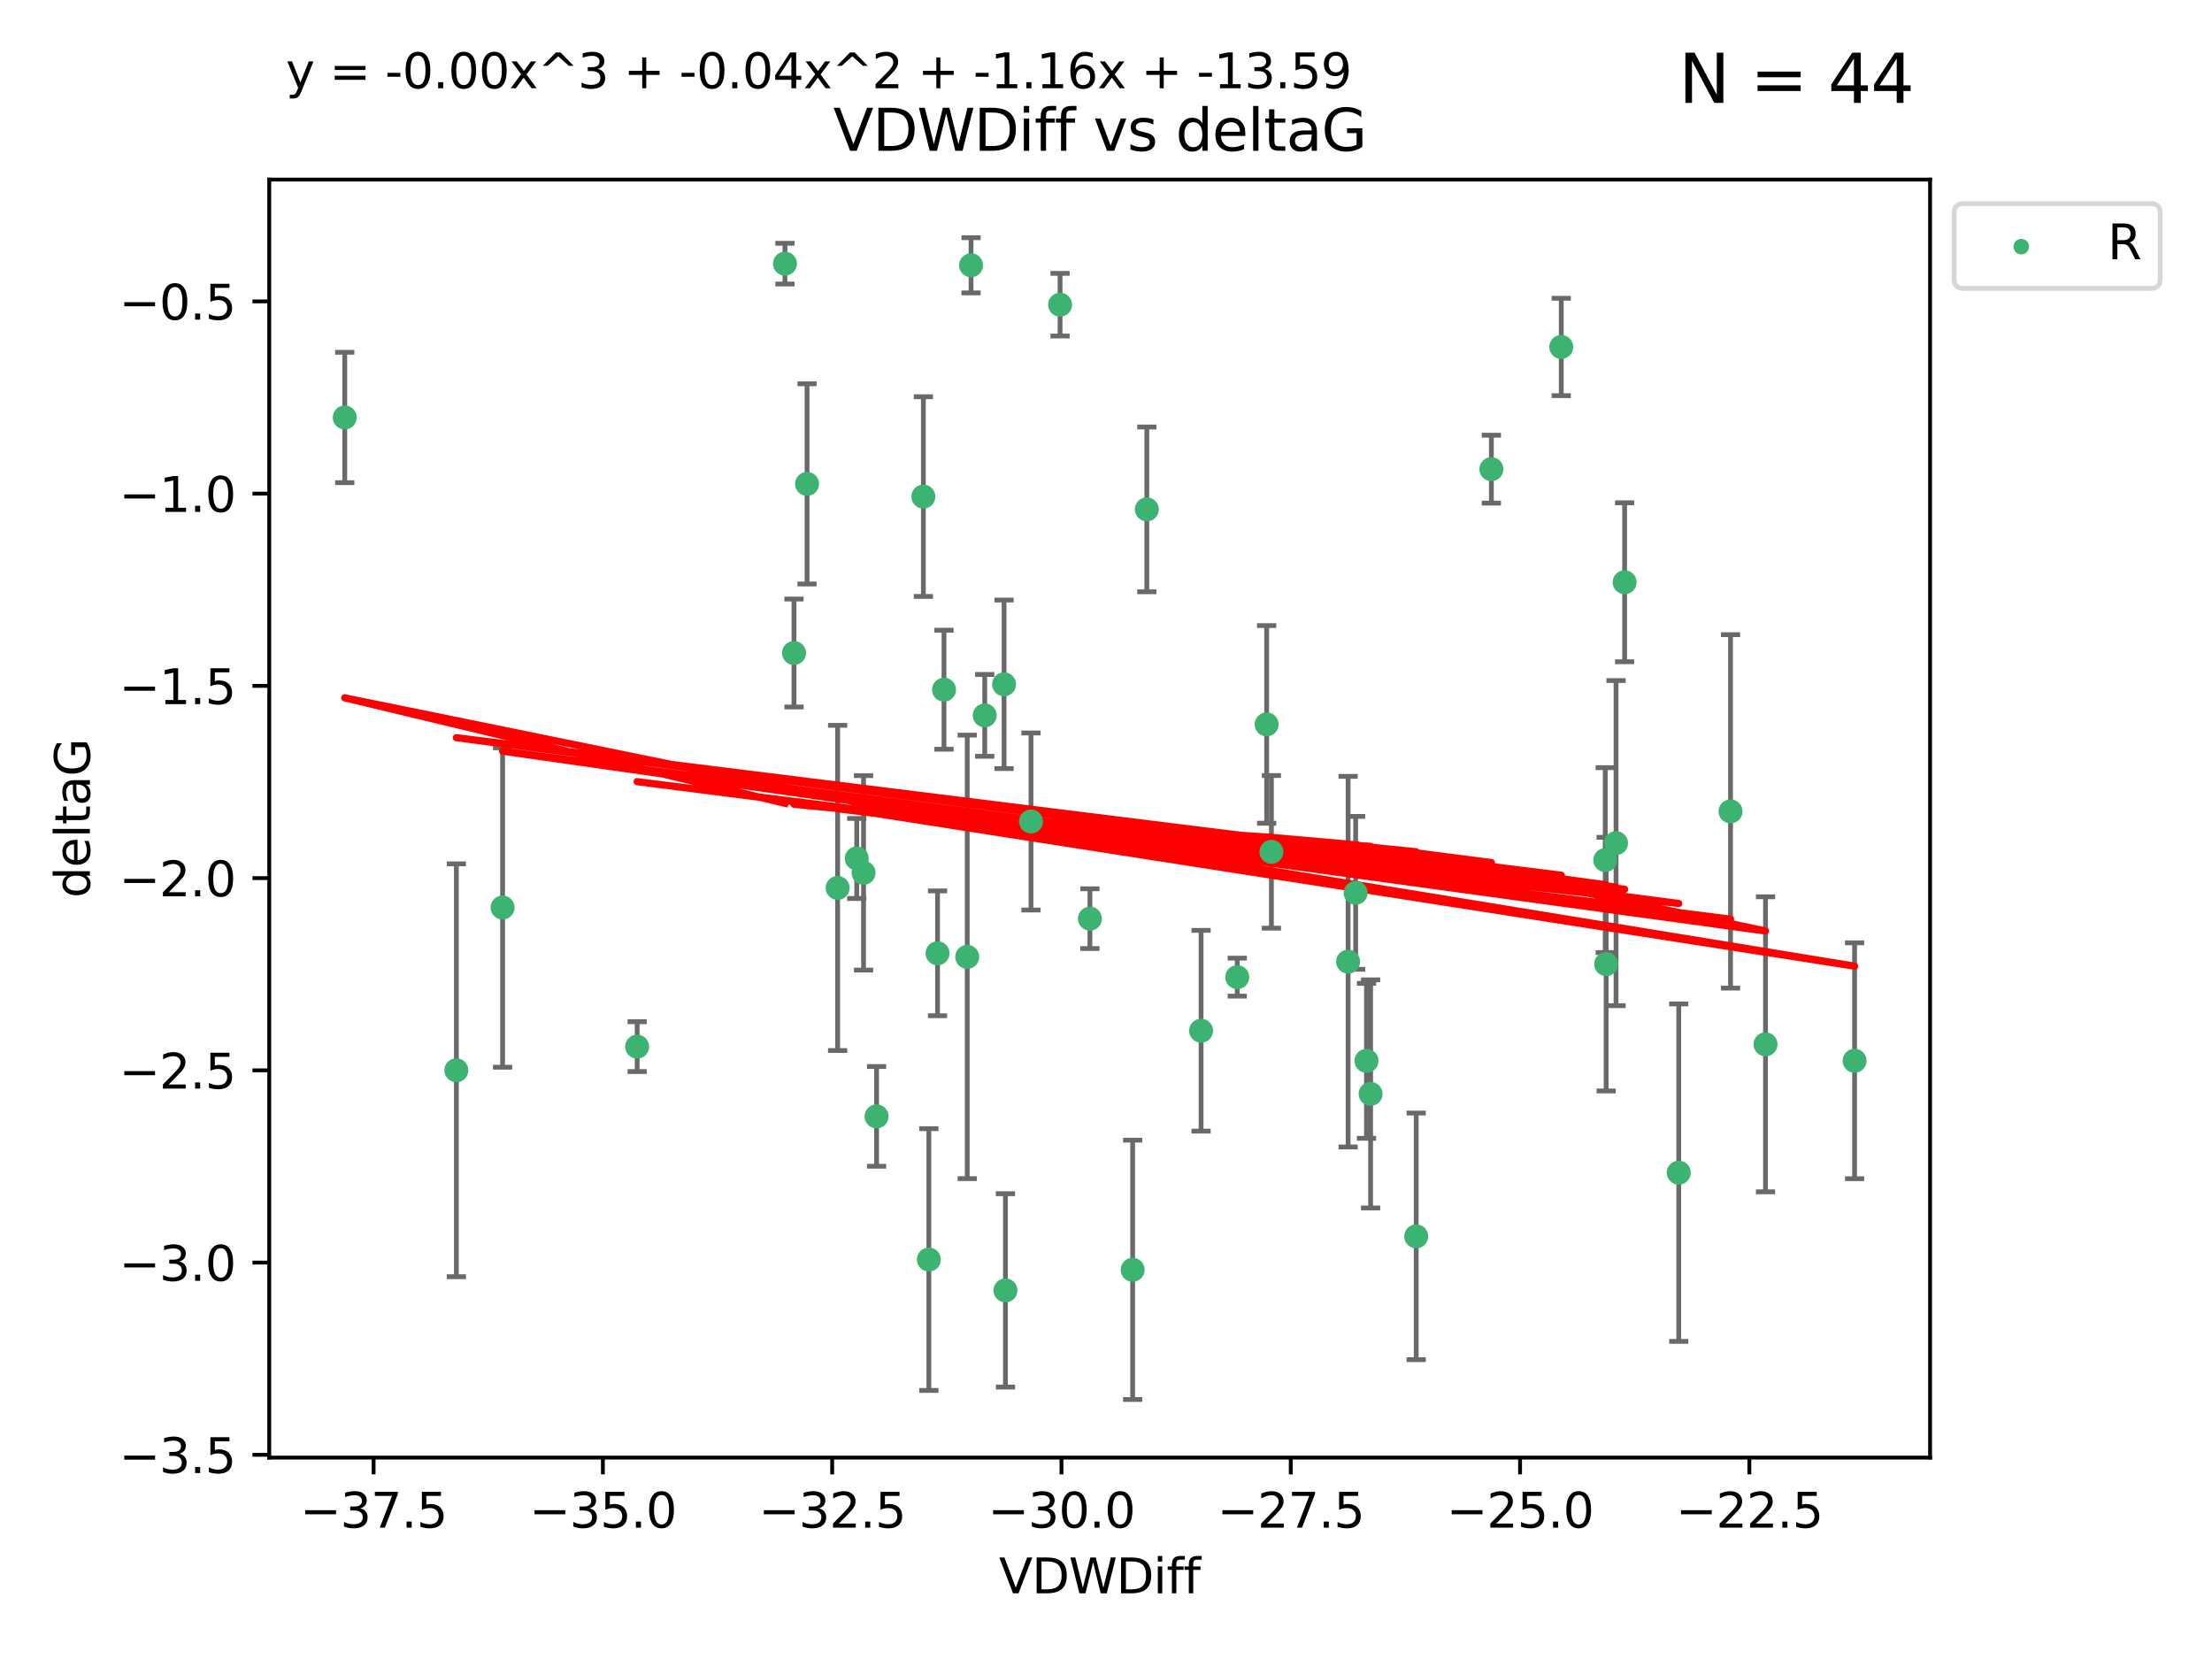 <?xml version="1.0" encoding="utf-8" standalone="no"?>
<!DOCTYPE svg PUBLIC "-//W3C//DTD SVG 1.1//EN"
  "http://www.w3.org/Graphics/SVG/1.1/DTD/svg11.dtd">
<svg xmlns:xlink="http://www.w3.org/1999/xlink" width="460.8pt" height="345.6pt" viewBox="0 0 460.8 345.6" xmlns="http://www.w3.org/2000/svg" version="1.1">
 <defs>
  <style type="text/css">*{stroke-linejoin: round; stroke-linecap: butt}</style>
 </defs>
 <g id="figure_1">
  <g id="patch_1">
   <path d="M 0 345.6 
L 460.8 345.6 
L 460.8 0 
L 0 0 
z
" style="fill: #ffffff"/>
  </g>
  <g id="axes_1">
   <g id="patch_2">
    <path d="M 56.09 303.64 
L 402.07 303.64 
L 402.07 37.411 
L 56.09 37.411 
z
" style="fill: #ffffff"/>
   </g>
   <g id="PathCollection_1">
    <defs>
     <path id="m8441971499" d="M 0 1.118 
C 0.297 1.118 0.581 1 0.791 0.791 
C 1 0.581 1.118 0.297 1.118 0 
C 1.118 -0.297 1 -0.581 0.791 -0.791 
C 0.581 -1 0.297 -1.118 0 -1.118 
C -0.297 -1.118 -0.581 -1 -0.791 -0.791 
C -1 -0.581 -1.118 -0.297 -1.118 0 
C -1.118 0.297 -1 0.581 -0.791 0.791 
C -0.581 1 -0.297 1.118 0 1.118 
z
" style="stroke: #3cb371"/>
    </defs>
    <g clip-path="url(#p1eac79e65f)">
     <use xlink:href="#m8441971499" x="163.521" y="54.924" style="fill: #3cb371; stroke: #3cb371"/>
     <use xlink:href="#m8441971499" x="71.816" y="86.968" style="fill: #3cb371; stroke: #3cb371"/>
     <use xlink:href="#m8441971499" x="192.356" y="103.451" style="fill: #3cb371; stroke: #3cb371"/>
     <use xlink:href="#m8441971499" x="201.491" y="199.335" style="fill: #3cb371; stroke: #3cb371"/>
     <use xlink:href="#m8441971499" x="179.895" y="181.83" style="fill: #3cb371; stroke: #3cb371"/>
     <use xlink:href="#m8441971499" x="338.44" y="121.295" style="fill: #3cb371; stroke: #3cb371"/>
     <use xlink:href="#m8441971499" x="95.067" y="222.957" style="fill: #3cb371; stroke: #3cb371"/>
     <use xlink:href="#m8441971499" x="325.238" y="72.278" style="fill: #3cb371; stroke: #3cb371"/>
     <use xlink:href="#m8441971499" x="235.953" y="264.523" style="fill: #3cb371; stroke: #3cb371"/>
     <use xlink:href="#m8441971499" x="227.051" y="191.371" style="fill: #3cb371; stroke: #3cb371"/>
     <use xlink:href="#m8441971499" x="165.41" y="136.032" style="fill: #3cb371; stroke: #3cb371"/>
     <use xlink:href="#m8441971499" x="182.606" y="232.563" style="fill: #3cb371; stroke: #3cb371"/>
     <use xlink:href="#m8441971499" x="132.731" y="218.032" style="fill: #3cb371; stroke: #3cb371"/>
     <use xlink:href="#m8441971499" x="360.502" y="169.025" style="fill: #3cb371; stroke: #3cb371"/>
     <use xlink:href="#m8441971499" x="174.493" y="184.974" style="fill: #3cb371; stroke: #3cb371"/>
     <use xlink:href="#m8441971499" x="238.904" y="106.112" style="fill: #3cb371; stroke: #3cb371"/>
     <use xlink:href="#m8441971499" x="264.858" y="177.453" style="fill: #3cb371; stroke: #3cb371"/>
     <use xlink:href="#m8441971499" x="295.02" y="257.555" style="fill: #3cb371; stroke: #3cb371"/>
     <use xlink:href="#m8441971499" x="209.164" y="142.554" style="fill: #3cb371; stroke: #3cb371"/>
     <use xlink:href="#m8441971499" x="334.589" y="200.843" style="fill: #3cb371; stroke: #3cb371"/>
     <use xlink:href="#m8441971499" x="202.287" y="55.264" style="fill: #3cb371; stroke: #3cb371"/>
     <use xlink:href="#m8441971499" x="195.306" y="198.59" style="fill: #3cb371; stroke: #3cb371"/>
     <use xlink:href="#m8441971499" x="214.773" y="171.131" style="fill: #3cb371; stroke: #3cb371"/>
     <use xlink:href="#m8441971499" x="193.498" y="262.39" style="fill: #3cb371; stroke: #3cb371"/>
     <use xlink:href="#m8441971499" x="367.79" y="217.548" style="fill: #3cb371; stroke: #3cb371"/>
     <use xlink:href="#m8441971499" x="284.666" y="220.99" style="fill: #3cb371; stroke: #3cb371"/>
     <use xlink:href="#m8441971499" x="285.522" y="227.882" style="fill: #3cb371; stroke: #3cb371"/>
     <use xlink:href="#m8441971499" x="205.136" y="149.028" style="fill: #3cb371; stroke: #3cb371"/>
     <use xlink:href="#m8441971499" x="104.696" y="189.052" style="fill: #3cb371; stroke: #3cb371"/>
     <use xlink:href="#m8441971499" x="349.715" y="244.284" style="fill: #3cb371; stroke: #3cb371"/>
     <use xlink:href="#m8441971499" x="178.477" y="178.837" style="fill: #3cb371; stroke: #3cb371"/>
     <use xlink:href="#m8441971499" x="386.344" y="220.976" style="fill: #3cb371; stroke: #3cb371"/>
     <use xlink:href="#m8441971499" x="196.653" y="143.68" style="fill: #3cb371; stroke: #3cb371"/>
     <use xlink:href="#m8441971499" x="257.743" y="203.557" style="fill: #3cb371; stroke: #3cb371"/>
     <use xlink:href="#m8441971499" x="334.403" y="179.173" style="fill: #3cb371; stroke: #3cb371"/>
     <use xlink:href="#m8441971499" x="250.206" y="214.717" style="fill: #3cb371; stroke: #3cb371"/>
     <use xlink:href="#m8441971499" x="168.125" y="100.806" style="fill: #3cb371; stroke: #3cb371"/>
     <use xlink:href="#m8441971499" x="220.832" y="63.474" style="fill: #3cb371; stroke: #3cb371"/>
     <use xlink:href="#m8441971499" x="310.679" y="97.732" style="fill: #3cb371; stroke: #3cb371"/>
     <use xlink:href="#m8441971499" x="280.835" y="200.333" style="fill: #3cb371; stroke: #3cb371"/>
     <use xlink:href="#m8441971499" x="263.865" y="150.904" style="fill: #3cb371; stroke: #3cb371"/>
     <use xlink:href="#m8441971499" x="336.652" y="175.637" style="fill: #3cb371; stroke: #3cb371"/>
     <use xlink:href="#m8441971499" x="209.45" y="268.813" style="fill: #3cb371; stroke: #3cb371"/>
     <use xlink:href="#m8441971499" x="282.406" y="185.996" style="fill: #3cb371; stroke: #3cb371"/>
    </g>
   </g>
   <g id="matplotlib.axis_1">
    <g id="xtick_1">
     <g id="line2d_1">
      <defs>
       <path id="mc8bed08e23" d="M 0 0 
L 0 3.5 
" style="stroke: #000000; stroke-width: 0.8"/>
      </defs>
      <g>
       <use xlink:href="#mc8bed08e23" x="77.827" y="303.64" style="stroke: #000000; stroke-width: 0.8"/>
      </g>
     </g>
     <g id="text_1">
      <!-- −37.5 -->
      <g transform="translate(62.505 318.238)scale(0.1 -0.1)">
       <defs>
        <path id="DejaVuSans-2212" d="M 678 2272 
L 4684 2272 
L 4684 1741 
L 678 1741 
L 678 2272 
z
" transform="scale(0.016)"/>
        <path id="DejaVuSans-33" d="M 2597 2516 
Q 3050 2419 3304 2112 
Q 3559 1806 3559 1356 
Q 3559 666 3084 287 
Q 2609 -91 1734 -91 
Q 1441 -91 1130 -33 
Q 819 25 488 141 
L 488 750 
Q 750 597 1062 519 
Q 1375 441 1716 441 
Q 2309 441 2620 675 
Q 2931 909 2931 1356 
Q 2931 1769 2642 2001 
Q 2353 2234 1838 2234 
L 1294 2234 
L 1294 2753 
L 1863 2753 
Q 2328 2753 2575 2939 
Q 2822 3125 2822 3475 
Q 2822 3834 2567 4026 
Q 2313 4219 1838 4219 
Q 1578 4219 1281 4162 
Q 984 4106 628 3988 
L 628 4550 
Q 988 4650 1302 4700 
Q 1616 4750 1894 4750 
Q 2613 4750 3031 4423 
Q 3450 4097 3450 3541 
Q 3450 3153 3228 2886 
Q 3006 2619 2597 2516 
z
" transform="scale(0.016)"/>
        <path id="DejaVuSans-37" d="M 525 4666 
L 3525 4666 
L 3525 4397 
L 1831 0 
L 1172 0 
L 2766 4134 
L 525 4134 
L 525 4666 
z
" transform="scale(0.016)"/>
        <path id="DejaVuSans-2e" d="M 684 794 
L 1344 794 
L 1344 0 
L 684 0 
L 684 794 
z
" transform="scale(0.016)"/>
        <path id="DejaVuSans-35" d="M 691 4666 
L 3169 4666 
L 3169 4134 
L 1269 4134 
L 1269 2991 
Q 1406 3038 1543 3061 
Q 1681 3084 1819 3084 
Q 2600 3084 3056 2656 
Q 3513 2228 3513 1497 
Q 3513 744 3044 326 
Q 2575 -91 1722 -91 
Q 1428 -91 1123 -41 
Q 819 9 494 109 
L 494 744 
Q 775 591 1075 516 
Q 1375 441 1709 441 
Q 2250 441 2565 725 
Q 2881 1009 2881 1497 
Q 2881 1984 2565 2268 
Q 2250 2553 1709 2553 
Q 1456 2553 1204 2497 
Q 953 2441 691 2322 
L 691 4666 
z
" transform="scale(0.016)"/>
       </defs>
       <use xlink:href="#DejaVuSans-2212"/>
       <use xlink:href="#DejaVuSans-33" x="83.789"/>
       <use xlink:href="#DejaVuSans-37" x="147.412"/>
       <use xlink:href="#DejaVuSans-2e" x="211.035"/>
       <use xlink:href="#DejaVuSans-35" x="242.822"/>
      </g>
     </g>
    </g>
    <g id="xtick_2">
     <g id="line2d_2">
      <g>
       <use xlink:href="#mc8bed08e23" x="125.593" y="303.64" style="stroke: #000000; stroke-width: 0.8"/>
      </g>
     </g>
     <g id="text_2">
      <!-- −35.0 -->
      <g transform="translate(110.27 318.238)scale(0.1 -0.1)">
       <defs>
        <path id="DejaVuSans-30" d="M 2034 4250 
Q 1547 4250 1301 3770 
Q 1056 3291 1056 2328 
Q 1056 1369 1301 889 
Q 1547 409 2034 409 
Q 2525 409 2770 889 
Q 3016 1369 3016 2328 
Q 3016 3291 2770 3770 
Q 2525 4250 2034 4250 
z
M 2034 4750 
Q 2819 4750 3233 4129 
Q 3647 3509 3647 2328 
Q 3647 1150 3233 529 
Q 2819 -91 2034 -91 
Q 1250 -91 836 529 
Q 422 1150 422 2328 
Q 422 3509 836 4129 
Q 1250 4750 2034 4750 
z
" transform="scale(0.016)"/>
       </defs>
       <use xlink:href="#DejaVuSans-2212"/>
       <use xlink:href="#DejaVuSans-33" x="83.789"/>
       <use xlink:href="#DejaVuSans-35" x="147.412"/>
       <use xlink:href="#DejaVuSans-2e" x="211.035"/>
       <use xlink:href="#DejaVuSans-30" x="242.822"/>
      </g>
     </g>
    </g>
    <g id="xtick_3">
     <g id="line2d_3">
      <g>
       <use xlink:href="#mc8bed08e23" x="173.358" y="303.64" style="stroke: #000000; stroke-width: 0.8"/>
      </g>
     </g>
     <g id="text_3">
      <!-- −32.5 -->
      <g transform="translate(158.036 318.238)scale(0.1 -0.1)">
       <defs>
        <path id="DejaVuSans-32" d="M 1228 531 
L 3431 531 
L 3431 0 
L 469 0 
L 469 531 
Q 828 903 1448 1529 
Q 2069 2156 2228 2338 
Q 2531 2678 2651 2914 
Q 2772 3150 2772 3378 
Q 2772 3750 2511 3984 
Q 2250 4219 1831 4219 
Q 1534 4219 1204 4116 
Q 875 4013 500 3803 
L 500 4441 
Q 881 4594 1212 4672 
Q 1544 4750 1819 4750 
Q 2544 4750 2975 4387 
Q 3406 4025 3406 3419 
Q 3406 3131 3298 2873 
Q 3191 2616 2906 2266 
Q 2828 2175 2409 1742 
Q 1991 1309 1228 531 
z
" transform="scale(0.016)"/>
       </defs>
       <use xlink:href="#DejaVuSans-2212"/>
       <use xlink:href="#DejaVuSans-33" x="83.789"/>
       <use xlink:href="#DejaVuSans-32" x="147.412"/>
       <use xlink:href="#DejaVuSans-2e" x="211.035"/>
       <use xlink:href="#DejaVuSans-35" x="242.822"/>
      </g>
     </g>
    </g>
    <g id="xtick_4">
     <g id="line2d_4">
      <g>
       <use xlink:href="#mc8bed08e23" x="221.124" y="303.64" style="stroke: #000000; stroke-width: 0.8"/>
      </g>
     </g>
     <g id="text_4">
      <!-- −30.0 -->
      <g transform="translate(205.801 318.238)scale(0.1 -0.1)">
       <use xlink:href="#DejaVuSans-2212"/>
       <use xlink:href="#DejaVuSans-33" x="83.789"/>
       <use xlink:href="#DejaVuSans-30" x="147.412"/>
       <use xlink:href="#DejaVuSans-2e" x="211.035"/>
       <use xlink:href="#DejaVuSans-30" x="242.822"/>
      </g>
     </g>
    </g>
    <g id="xtick_5">
     <g id="line2d_5">
      <g>
       <use xlink:href="#mc8bed08e23" x="268.89" y="303.64" style="stroke: #000000; stroke-width: 0.8"/>
      </g>
     </g>
     <g id="text_5">
      <!-- −27.5 -->
      <g transform="translate(253.567 318.238)scale(0.1 -0.1)">
       <use xlink:href="#DejaVuSans-2212"/>
       <use xlink:href="#DejaVuSans-32" x="83.789"/>
       <use xlink:href="#DejaVuSans-37" x="147.412"/>
       <use xlink:href="#DejaVuSans-2e" x="211.035"/>
       <use xlink:href="#DejaVuSans-35" x="242.822"/>
      </g>
     </g>
    </g>
    <g id="xtick_6">
     <g id="line2d_6">
      <g>
       <use xlink:href="#mc8bed08e23" x="316.655" y="303.64" style="stroke: #000000; stroke-width: 0.8"/>
      </g>
     </g>
     <g id="text_6">
      <!-- −25.0 -->
      <g transform="translate(301.333 318.238)scale(0.1 -0.1)">
       <use xlink:href="#DejaVuSans-2212"/>
       <use xlink:href="#DejaVuSans-32" x="83.789"/>
       <use xlink:href="#DejaVuSans-35" x="147.412"/>
       <use xlink:href="#DejaVuSans-2e" x="211.035"/>
       <use xlink:href="#DejaVuSans-30" x="242.822"/>
      </g>
     </g>
    </g>
    <g id="xtick_7">
     <g id="line2d_7">
      <g>
       <use xlink:href="#mc8bed08e23" x="364.421" y="303.64" style="stroke: #000000; stroke-width: 0.8"/>
      </g>
     </g>
     <g id="text_7">
      <!-- −22.5 -->
      <g transform="translate(349.098 318.238)scale(0.1 -0.1)">
       <use xlink:href="#DejaVuSans-2212"/>
       <use xlink:href="#DejaVuSans-32" x="83.789"/>
       <use xlink:href="#DejaVuSans-32" x="147.412"/>
       <use xlink:href="#DejaVuSans-2e" x="211.035"/>
       <use xlink:href="#DejaVuSans-35" x="242.822"/>
      </g>
     </g>
    </g>
    <g id="text_8">
     <!-- VDWDiff -->
     <g transform="translate(208.107 331.917)scale(0.1 -0.1)">
      <defs>
       <path id="DejaVuSans-56" d="M 1831 0 
L 50 4666 
L 709 4666 
L 2188 738 
L 3669 4666 
L 4325 4666 
L 2547 0 
L 1831 0 
z
" transform="scale(0.016)"/>
       <path id="DejaVuSans-44" d="M 1259 4147 
L 1259 519 
L 2022 519 
Q 2988 519 3436 956 
Q 3884 1394 3884 2338 
Q 3884 3275 3436 3711 
Q 2988 4147 2022 4147 
L 1259 4147 
z
M 628 4666 
L 1925 4666 
Q 3281 4666 3915 4102 
Q 4550 3538 4550 2338 
Q 4550 1131 3912 565 
Q 3275 0 1925 0 
L 628 0 
L 628 4666 
z
" transform="scale(0.016)"/>
       <path id="DejaVuSans-57" d="M 213 4666 
L 850 4666 
L 1831 722 
L 2809 4666 
L 3519 4666 
L 4500 722 
L 5478 4666 
L 6119 4666 
L 4947 0 
L 4153 0 
L 3169 4050 
L 2175 0 
L 1381 0 
L 213 4666 
z
" transform="scale(0.016)"/>
       <path id="DejaVuSans-69" d="M 603 3500 
L 1178 3500 
L 1178 0 
L 603 0 
L 603 3500 
z
M 603 4863 
L 1178 4863 
L 1178 4134 
L 603 4134 
L 603 4863 
z
" transform="scale(0.016)"/>
       <path id="DejaVuSans-66" d="M 2375 4863 
L 2375 4384 
L 1825 4384 
Q 1516 4384 1395 4259 
Q 1275 4134 1275 3809 
L 1275 3500 
L 2222 3500 
L 2222 3053 
L 1275 3053 
L 1275 0 
L 697 0 
L 697 3053 
L 147 3053 
L 147 3500 
L 697 3500 
L 697 3744 
Q 697 4328 969 4595 
Q 1241 4863 1831 4863 
L 2375 4863 
z
" transform="scale(0.016)"/>
      </defs>
      <use xlink:href="#DejaVuSans-56"/>
      <use xlink:href="#DejaVuSans-44" x="68.408"/>
      <use xlink:href="#DejaVuSans-57" x="145.41"/>
      <use xlink:href="#DejaVuSans-44" x="244.287"/>
      <use xlink:href="#DejaVuSans-69" x="321.289"/>
      <use xlink:href="#DejaVuSans-66" x="349.072"/>
      <use xlink:href="#DejaVuSans-66" x="384.277"/>
     </g>
    </g>
   </g>
   <g id="matplotlib.axis_2">
    <g id="ytick_1">
     <g id="line2d_8">
      <defs>
       <path id="m1e0acb57f0" d="M 0 0 
L -3.5 0 
" style="stroke: #000000; stroke-width: 0.8"/>
      </defs>
      <g>
       <use xlink:href="#m1e0acb57f0" x="56.09" y="303.062" style="stroke: #000000; stroke-width: 0.8"/>
      </g>
     </g>
     <g id="text_9">
      <!-- −3.5 -->
      <g transform="translate(24.807 306.861)scale(0.1 -0.1)">
       <use xlink:href="#DejaVuSans-2212"/>
       <use xlink:href="#DejaVuSans-33" x="83.789"/>
       <use xlink:href="#DejaVuSans-2e" x="147.412"/>
       <use xlink:href="#DejaVuSans-35" x="179.199"/>
      </g>
     </g>
    </g>
    <g id="ytick_2">
     <g id="line2d_9">
      <g>
       <use xlink:href="#m1e0acb57f0" x="56.09" y="263.016" style="stroke: #000000; stroke-width: 0.8"/>
      </g>
     </g>
     <g id="text_10">
      <!-- −3.0 -->
      <g transform="translate(24.807 266.815)scale(0.1 -0.1)">
       <use xlink:href="#DejaVuSans-2212"/>
       <use xlink:href="#DejaVuSans-33" x="83.789"/>
       <use xlink:href="#DejaVuSans-2e" x="147.412"/>
       <use xlink:href="#DejaVuSans-30" x="179.199"/>
      </g>
     </g>
    </g>
    <g id="ytick_3">
     <g id="line2d_10">
      <g>
       <use xlink:href="#m1e0acb57f0" x="56.09" y="222.969" style="stroke: #000000; stroke-width: 0.8"/>
      </g>
     </g>
     <g id="text_11">
      <!-- −2.5 -->
      <g transform="translate(24.807 226.769)scale(0.1 -0.1)">
       <use xlink:href="#DejaVuSans-2212"/>
       <use xlink:href="#DejaVuSans-32" x="83.789"/>
       <use xlink:href="#DejaVuSans-2e" x="147.412"/>
       <use xlink:href="#DejaVuSans-35" x="179.199"/>
      </g>
     </g>
    </g>
    <g id="ytick_4">
     <g id="line2d_11">
      <g>
       <use xlink:href="#m1e0acb57f0" x="56.09" y="182.923" style="stroke: #000000; stroke-width: 0.8"/>
      </g>
     </g>
     <g id="text_12">
      <!-- −2.0 -->
      <g transform="translate(24.807 186.722)scale(0.1 -0.1)">
       <use xlink:href="#DejaVuSans-2212"/>
       <use xlink:href="#DejaVuSans-32" x="83.789"/>
       <use xlink:href="#DejaVuSans-2e" x="147.412"/>
       <use xlink:href="#DejaVuSans-30" x="179.199"/>
      </g>
     </g>
    </g>
    <g id="ytick_5">
     <g id="line2d_12">
      <g>
       <use xlink:href="#m1e0acb57f0" x="56.09" y="142.877" style="stroke: #000000; stroke-width: 0.8"/>
      </g>
     </g>
     <g id="text_13">
      <!-- −1.5 -->
      <g transform="translate(24.807 146.676)scale(0.1 -0.1)">
       <defs>
        <path id="DejaVuSans-31" d="M 794 531 
L 1825 531 
L 1825 4091 
L 703 3866 
L 703 4441 
L 1819 4666 
L 2450 4666 
L 2450 531 
L 3481 531 
L 3481 0 
L 794 0 
L 794 531 
z
" transform="scale(0.016)"/>
       </defs>
       <use xlink:href="#DejaVuSans-2212"/>
       <use xlink:href="#DejaVuSans-31" x="83.789"/>
       <use xlink:href="#DejaVuSans-2e" x="147.412"/>
       <use xlink:href="#DejaVuSans-35" x="179.199"/>
      </g>
     </g>
    </g>
    <g id="ytick_6">
     <g id="line2d_13">
      <g>
       <use xlink:href="#m1e0acb57f0" x="56.09" y="102.831" style="stroke: #000000; stroke-width: 0.8"/>
      </g>
     </g>
     <g id="text_14">
      <!-- −1.0 -->
      <g transform="translate(24.807 106.63)scale(0.1 -0.1)">
       <use xlink:href="#DejaVuSans-2212"/>
       <use xlink:href="#DejaVuSans-31" x="83.789"/>
       <use xlink:href="#DejaVuSans-2e" x="147.412"/>
       <use xlink:href="#DejaVuSans-30" x="179.199"/>
      </g>
     </g>
    </g>
    <g id="ytick_7">
     <g id="line2d_14">
      <g>
       <use xlink:href="#m1e0acb57f0" x="56.09" y="62.785" style="stroke: #000000; stroke-width: 0.8"/>
      </g>
     </g>
     <g id="text_15">
      <!-- −0.5 -->
      <g transform="translate(24.807 66.584)scale(0.1 -0.1)">
       <use xlink:href="#DejaVuSans-2212"/>
       <use xlink:href="#DejaVuSans-30" x="83.789"/>
       <use xlink:href="#DejaVuSans-2e" x="147.412"/>
       <use xlink:href="#DejaVuSans-35" x="179.199"/>
      </g>
     </g>
    </g>
    <g id="text_16">
     <!-- deltaG -->
     <g transform="translate(18.727 187.064)rotate(-90)scale(0.1 -0.1)">
      <defs>
       <path id="DejaVuSans-64" d="M 2906 2969 
L 2906 4863 
L 3481 4863 
L 3481 0 
L 2906 0 
L 2906 525 
Q 2725 213 2448 61 
Q 2172 -91 1784 -91 
Q 1150 -91 751 415 
Q 353 922 353 1747 
Q 353 2572 751 3078 
Q 1150 3584 1784 3584 
Q 2172 3584 2448 3432 
Q 2725 3281 2906 2969 
z
M 947 1747 
Q 947 1113 1208 752 
Q 1469 391 1925 391 
Q 2381 391 2643 752 
Q 2906 1113 2906 1747 
Q 2906 2381 2643 2742 
Q 2381 3103 1925 3103 
Q 1469 3103 1208 2742 
Q 947 2381 947 1747 
z
" transform="scale(0.016)"/>
       <path id="DejaVuSans-65" d="M 3597 1894 
L 3597 1613 
L 953 1613 
Q 991 1019 1311 708 
Q 1631 397 2203 397 
Q 2534 397 2845 478 
Q 3156 559 3463 722 
L 3463 178 
Q 3153 47 2828 -22 
Q 2503 -91 2169 -91 
Q 1331 -91 842 396 
Q 353 884 353 1716 
Q 353 2575 817 3079 
Q 1281 3584 2069 3584 
Q 2775 3584 3186 3129 
Q 3597 2675 3597 1894 
z
M 3022 2063 
Q 3016 2534 2758 2815 
Q 2500 3097 2075 3097 
Q 1594 3097 1305 2825 
Q 1016 2553 972 2059 
L 3022 2063 
z
" transform="scale(0.016)"/>
       <path id="DejaVuSans-6c" d="M 603 4863 
L 1178 4863 
L 1178 0 
L 603 0 
L 603 4863 
z
" transform="scale(0.016)"/>
       <path id="DejaVuSans-74" d="M 1172 4494 
L 1172 3500 
L 2356 3500 
L 2356 3053 
L 1172 3053 
L 1172 1153 
Q 1172 725 1289 603 
Q 1406 481 1766 481 
L 2356 481 
L 2356 0 
L 1766 0 
Q 1100 0 847 248 
Q 594 497 594 1153 
L 594 3053 
L 172 3053 
L 172 3500 
L 594 3500 
L 594 4494 
L 1172 4494 
z
" transform="scale(0.016)"/>
       <path id="DejaVuSans-61" d="M 2194 1759 
Q 1497 1759 1228 1600 
Q 959 1441 959 1056 
Q 959 750 1161 570 
Q 1363 391 1709 391 
Q 2188 391 2477 730 
Q 2766 1069 2766 1631 
L 2766 1759 
L 2194 1759 
z
M 3341 1997 
L 3341 0 
L 2766 0 
L 2766 531 
Q 2569 213 2275 61 
Q 1981 -91 1556 -91 
Q 1019 -91 701 211 
Q 384 513 384 1019 
Q 384 1609 779 1909 
Q 1175 2209 1959 2209 
L 2766 2209 
L 2766 2266 
Q 2766 2663 2505 2880 
Q 2244 3097 1772 3097 
Q 1472 3097 1187 3025 
Q 903 2953 641 2809 
L 641 3341 
Q 956 3463 1253 3523 
Q 1550 3584 1831 3584 
Q 2591 3584 2966 3190 
Q 3341 2797 3341 1997 
z
" transform="scale(0.016)"/>
       <path id="DejaVuSans-47" d="M 3809 666 
L 3809 1919 
L 2778 1919 
L 2778 2438 
L 4434 2438 
L 4434 434 
Q 4069 175 3628 42 
Q 3188 -91 2688 -91 
Q 1594 -91 976 548 
Q 359 1188 359 2328 
Q 359 3472 976 4111 
Q 1594 4750 2688 4750 
Q 3144 4750 3555 4637 
Q 3966 4525 4313 4306 
L 4313 3634 
Q 3963 3931 3569 4081 
Q 3175 4231 2741 4231 
Q 1884 4231 1454 3753 
Q 1025 3275 1025 2328 
Q 1025 1384 1454 906 
Q 1884 428 2741 428 
Q 3075 428 3337 486 
Q 3600 544 3809 666 
z
" transform="scale(0.016)"/>
      </defs>
      <use xlink:href="#DejaVuSans-64"/>
      <use xlink:href="#DejaVuSans-65" x="63.477"/>
      <use xlink:href="#DejaVuSans-6c" x="125"/>
      <use xlink:href="#DejaVuSans-74" x="152.783"/>
      <use xlink:href="#DejaVuSans-61" x="191.992"/>
      <use xlink:href="#DejaVuSans-47" x="253.271"/>
     </g>
    </g>
   </g>
   <g id="LineCollection_1">
    <path d="M 163.521 59.163 
L 163.521 50.684 
" clip-path="url(#p1eac79e65f)" style="fill: none; stroke: #696969"/>
    <path d="M 71.816 100.543 
L 71.816 73.393 
" clip-path="url(#p1eac79e65f)" style="fill: none; stroke: #696969"/>
    <path d="M 192.356 124.251 
L 192.356 82.651 
" clip-path="url(#p1eac79e65f)" style="fill: none; stroke: #696969"/>
    <path d="M 201.491 245.534 
L 201.491 153.136 
" clip-path="url(#p1eac79e65f)" style="fill: none; stroke: #696969"/>
    <path d="M 179.895 202.081 
L 179.895 161.58 
" clip-path="url(#p1eac79e65f)" style="fill: none; stroke: #696969"/>
    <path d="M 338.44 137.849 
L 338.44 104.742 
" clip-path="url(#p1eac79e65f)" style="fill: none; stroke: #696969"/>
    <path d="M 95.067 265.963 
L 95.067 179.952 
" clip-path="url(#p1eac79e65f)" style="fill: none; stroke: #696969"/>
    <path d="M 325.238 82.421 
L 325.238 62.135 
" clip-path="url(#p1eac79e65f)" style="fill: none; stroke: #696969"/>
    <path d="M 235.953 291.539 
L 235.953 237.507 
" clip-path="url(#p1eac79e65f)" style="fill: none; stroke: #696969"/>
    <path d="M 227.051 197.596 
L 227.051 185.146 
" clip-path="url(#p1eac79e65f)" style="fill: none; stroke: #696969"/>
    <path d="M 165.41 147.274 
L 165.41 124.791 
" clip-path="url(#p1eac79e65f)" style="fill: none; stroke: #696969"/>
    <path d="M 182.606 242.954 
L 182.606 222.171 
" clip-path="url(#p1eac79e65f)" style="fill: none; stroke: #696969"/>
    <path d="M 132.731 223.224 
L 132.731 212.839 
" clip-path="url(#p1eac79e65f)" style="fill: none; stroke: #696969"/>
    <path d="M 360.502 205.839 
L 360.502 132.21 
" clip-path="url(#p1eac79e65f)" style="fill: none; stroke: #696969"/>
    <path d="M 174.493 218.845 
L 174.493 151.103 
" clip-path="url(#p1eac79e65f)" style="fill: none; stroke: #696969"/>
    <path d="M 238.904 123.281 
L 238.904 88.943 
" clip-path="url(#p1eac79e65f)" style="fill: none; stroke: #696969"/>
    <path d="M 264.858 193.353 
L 264.858 161.553 
" clip-path="url(#p1eac79e65f)" style="fill: none; stroke: #696969"/>
    <path d="M 295.02 283.242 
L 295.02 231.868 
" clip-path="url(#p1eac79e65f)" style="fill: none; stroke: #696969"/>
    <path d="M 209.164 160.105 
L 209.164 125.002 
" clip-path="url(#p1eac79e65f)" style="fill: none; stroke: #696969"/>
    <path d="M 334.589 227.265 
L 334.589 174.422 
" clip-path="url(#p1eac79e65f)" style="fill: none; stroke: #696969"/>
    <path d="M 202.287 61.016 
L 202.287 49.513 
" clip-path="url(#p1eac79e65f)" style="fill: none; stroke: #696969"/>
    <path d="M 195.306 211.591 
L 195.306 185.588 
" clip-path="url(#p1eac79e65f)" style="fill: none; stroke: #696969"/>
    <path d="M 214.773 189.57 
L 214.773 152.692 
" clip-path="url(#p1eac79e65f)" style="fill: none; stroke: #696969"/>
    <path d="M 193.498 289.653 
L 193.498 235.127 
" clip-path="url(#p1eac79e65f)" style="fill: none; stroke: #696969"/>
    <path d="M 367.79 248.279 
L 367.79 186.818 
" clip-path="url(#p1eac79e65f)" style="fill: none; stroke: #696969"/>
    <path d="M 284.666 237.128 
L 284.666 204.853 
" clip-path="url(#p1eac79e65f)" style="fill: none; stroke: #696969"/>
    <path d="M 285.522 251.642 
L 285.522 204.123 
" clip-path="url(#p1eac79e65f)" style="fill: none; stroke: #696969"/>
    <path d="M 205.136 157.554 
L 205.136 140.503 
" clip-path="url(#p1eac79e65f)" style="fill: none; stroke: #696969"/>
    <path d="M 104.696 222.324 
L 104.696 155.78 
" clip-path="url(#p1eac79e65f)" style="fill: none; stroke: #696969"/>
    <path d="M 349.715 279.433 
L 349.715 209.134 
" clip-path="url(#p1eac79e65f)" style="fill: none; stroke: #696969"/>
    <path d="M 178.477 187.17 
L 178.477 170.504 
" clip-path="url(#p1eac79e65f)" style="fill: none; stroke: #696969"/>
    <path d="M 386.344 245.549 
L 386.344 196.402 
" clip-path="url(#p1eac79e65f)" style="fill: none; stroke: #696969"/>
    <path d="M 196.653 156.077 
L 196.653 131.284 
" clip-path="url(#p1eac79e65f)" style="fill: none; stroke: #696969"/>
    <path d="M 257.743 207.517 
L 257.743 199.596 
" clip-path="url(#p1eac79e65f)" style="fill: none; stroke: #696969"/>
    <path d="M 334.403 198.429 
L 334.403 159.917 
" clip-path="url(#p1eac79e65f)" style="fill: none; stroke: #696969"/>
    <path d="M 250.206 235.625 
L 250.206 193.809 
" clip-path="url(#p1eac79e65f)" style="fill: none; stroke: #696969"/>
    <path d="M 168.125 121.659 
L 168.125 79.954 
" clip-path="url(#p1eac79e65f)" style="fill: none; stroke: #696969"/>
    <path d="M 220.832 69.997 
L 220.832 56.95 
" clip-path="url(#p1eac79e65f)" style="fill: none; stroke: #696969"/>
    <path d="M 310.679 104.804 
L 310.679 90.66 
" clip-path="url(#p1eac79e65f)" style="fill: none; stroke: #696969"/>
    <path d="M 280.835 238.935 
L 280.835 161.732 
" clip-path="url(#p1eac79e65f)" style="fill: none; stroke: #696969"/>
    <path d="M 263.865 171.491 
L 263.865 130.318 
" clip-path="url(#p1eac79e65f)" style="fill: none; stroke: #696969"/>
    <path d="M 336.652 209.499 
L 336.652 141.775 
" clip-path="url(#p1eac79e65f)" style="fill: none; stroke: #696969"/>
    <path d="M 209.45 288.954 
L 209.45 248.671 
" clip-path="url(#p1eac79e65f)" style="fill: none; stroke: #696969"/>
    <path d="M 282.406 201.923 
L 282.406 170.068 
" clip-path="url(#p1eac79e65f)" style="fill: none; stroke: #696969"/>
   </g>
   <g id="line2d_15">
    <defs>
     <path id="me434806586" d="M 2 0 
L -2 -0 
" style="stroke: #696969"/>
    </defs>
    <g clip-path="url(#p1eac79e65f)">
     <use xlink:href="#me434806586" x="163.521" y="59.163" style="fill: #696969; stroke: #696969"/>
     <use xlink:href="#me434806586" x="71.816" y="100.543" style="fill: #696969; stroke: #696969"/>
     <use xlink:href="#me434806586" x="192.356" y="124.251" style="fill: #696969; stroke: #696969"/>
     <use xlink:href="#me434806586" x="201.491" y="245.534" style="fill: #696969; stroke: #696969"/>
     <use xlink:href="#me434806586" x="179.895" y="202.081" style="fill: #696969; stroke: #696969"/>
     <use xlink:href="#me434806586" x="338.44" y="137.849" style="fill: #696969; stroke: #696969"/>
     <use xlink:href="#me434806586" x="95.067" y="265.963" style="fill: #696969; stroke: #696969"/>
     <use xlink:href="#me434806586" x="325.238" y="82.421" style="fill: #696969; stroke: #696969"/>
     <use xlink:href="#me434806586" x="235.953" y="291.539" style="fill: #696969; stroke: #696969"/>
     <use xlink:href="#me434806586" x="227.051" y="197.596" style="fill: #696969; stroke: #696969"/>
     <use xlink:href="#me434806586" x="165.41" y="147.274" style="fill: #696969; stroke: #696969"/>
     <use xlink:href="#me434806586" x="182.606" y="242.954" style="fill: #696969; stroke: #696969"/>
     <use xlink:href="#me434806586" x="132.731" y="223.224" style="fill: #696969; stroke: #696969"/>
     <use xlink:href="#me434806586" x="360.502" y="205.839" style="fill: #696969; stroke: #696969"/>
     <use xlink:href="#me434806586" x="174.493" y="218.845" style="fill: #696969; stroke: #696969"/>
     <use xlink:href="#me434806586" x="238.904" y="123.281" style="fill: #696969; stroke: #696969"/>
     <use xlink:href="#me434806586" x="264.858" y="193.353" style="fill: #696969; stroke: #696969"/>
     <use xlink:href="#me434806586" x="295.02" y="283.242" style="fill: #696969; stroke: #696969"/>
     <use xlink:href="#me434806586" x="209.164" y="160.105" style="fill: #696969; stroke: #696969"/>
     <use xlink:href="#me434806586" x="334.589" y="227.265" style="fill: #696969; stroke: #696969"/>
     <use xlink:href="#me434806586" x="202.287" y="61.016" style="fill: #696969; stroke: #696969"/>
     <use xlink:href="#me434806586" x="195.306" y="211.591" style="fill: #696969; stroke: #696969"/>
     <use xlink:href="#me434806586" x="214.773" y="189.57" style="fill: #696969; stroke: #696969"/>
     <use xlink:href="#me434806586" x="193.498" y="289.653" style="fill: #696969; stroke: #696969"/>
     <use xlink:href="#me434806586" x="367.79" y="248.279" style="fill: #696969; stroke: #696969"/>
     <use xlink:href="#me434806586" x="284.666" y="237.128" style="fill: #696969; stroke: #696969"/>
     <use xlink:href="#me434806586" x="285.522" y="251.642" style="fill: #696969; stroke: #696969"/>
     <use xlink:href="#me434806586" x="205.136" y="157.554" style="fill: #696969; stroke: #696969"/>
     <use xlink:href="#me434806586" x="104.696" y="222.324" style="fill: #696969; stroke: #696969"/>
     <use xlink:href="#me434806586" x="349.715" y="279.433" style="fill: #696969; stroke: #696969"/>
     <use xlink:href="#me434806586" x="178.477" y="187.17" style="fill: #696969; stroke: #696969"/>
     <use xlink:href="#me434806586" x="386.344" y="245.549" style="fill: #696969; stroke: #696969"/>
     <use xlink:href="#me434806586" x="196.653" y="156.077" style="fill: #696969; stroke: #696969"/>
     <use xlink:href="#me434806586" x="257.743" y="207.517" style="fill: #696969; stroke: #696969"/>
     <use xlink:href="#me434806586" x="334.403" y="198.429" style="fill: #696969; stroke: #696969"/>
     <use xlink:href="#me434806586" x="250.206" y="235.625" style="fill: #696969; stroke: #696969"/>
     <use xlink:href="#me434806586" x="168.125" y="121.659" style="fill: #696969; stroke: #696969"/>
     <use xlink:href="#me434806586" x="220.832" y="69.997" style="fill: #696969; stroke: #696969"/>
     <use xlink:href="#me434806586" x="310.679" y="104.804" style="fill: #696969; stroke: #696969"/>
     <use xlink:href="#me434806586" x="280.835" y="238.935" style="fill: #696969; stroke: #696969"/>
     <use xlink:href="#me434806586" x="263.865" y="171.491" style="fill: #696969; stroke: #696969"/>
     <use xlink:href="#me434806586" x="336.652" y="209.499" style="fill: #696969; stroke: #696969"/>
     <use xlink:href="#me434806586" x="209.45" y="288.954" style="fill: #696969; stroke: #696969"/>
     <use xlink:href="#me434806586" x="282.406" y="201.923" style="fill: #696969; stroke: #696969"/>
    </g>
   </g>
   <g id="line2d_16">
    <g clip-path="url(#p1eac79e65f)">
     <use xlink:href="#me434806586" x="163.521" y="50.684" style="fill: #696969; stroke: #696969"/>
     <use xlink:href="#me434806586" x="71.816" y="73.393" style="fill: #696969; stroke: #696969"/>
     <use xlink:href="#me434806586" x="192.356" y="82.651" style="fill: #696969; stroke: #696969"/>
     <use xlink:href="#me434806586" x="201.491" y="153.136" style="fill: #696969; stroke: #696969"/>
     <use xlink:href="#me434806586" x="179.895" y="161.58" style="fill: #696969; stroke: #696969"/>
     <use xlink:href="#me434806586" x="338.44" y="104.742" style="fill: #696969; stroke: #696969"/>
     <use xlink:href="#me434806586" x="95.067" y="179.952" style="fill: #696969; stroke: #696969"/>
     <use xlink:href="#me434806586" x="325.238" y="62.135" style="fill: #696969; stroke: #696969"/>
     <use xlink:href="#me434806586" x="235.953" y="237.507" style="fill: #696969; stroke: #696969"/>
     <use xlink:href="#me434806586" x="227.051" y="185.146" style="fill: #696969; stroke: #696969"/>
     <use xlink:href="#me434806586" x="165.41" y="124.791" style="fill: #696969; stroke: #696969"/>
     <use xlink:href="#me434806586" x="182.606" y="222.171" style="fill: #696969; stroke: #696969"/>
     <use xlink:href="#me434806586" x="132.731" y="212.839" style="fill: #696969; stroke: #696969"/>
     <use xlink:href="#me434806586" x="360.502" y="132.21" style="fill: #696969; stroke: #696969"/>
     <use xlink:href="#me434806586" x="174.493" y="151.103" style="fill: #696969; stroke: #696969"/>
     <use xlink:href="#me434806586" x="238.904" y="88.943" style="fill: #696969; stroke: #696969"/>
     <use xlink:href="#me434806586" x="264.858" y="161.553" style="fill: #696969; stroke: #696969"/>
     <use xlink:href="#me434806586" x="295.02" y="231.868" style="fill: #696969; stroke: #696969"/>
     <use xlink:href="#me434806586" x="209.164" y="125.002" style="fill: #696969; stroke: #696969"/>
     <use xlink:href="#me434806586" x="334.589" y="174.422" style="fill: #696969; stroke: #696969"/>
     <use xlink:href="#me434806586" x="202.287" y="49.513" style="fill: #696969; stroke: #696969"/>
     <use xlink:href="#me434806586" x="195.306" y="185.588" style="fill: #696969; stroke: #696969"/>
     <use xlink:href="#me434806586" x="214.773" y="152.692" style="fill: #696969; stroke: #696969"/>
     <use xlink:href="#me434806586" x="193.498" y="235.127" style="fill: #696969; stroke: #696969"/>
     <use xlink:href="#me434806586" x="367.79" y="186.818" style="fill: #696969; stroke: #696969"/>
     <use xlink:href="#me434806586" x="284.666" y="204.853" style="fill: #696969; stroke: #696969"/>
     <use xlink:href="#me434806586" x="285.522" y="204.123" style="fill: #696969; stroke: #696969"/>
     <use xlink:href="#me434806586" x="205.136" y="140.503" style="fill: #696969; stroke: #696969"/>
     <use xlink:href="#me434806586" x="104.696" y="155.78" style="fill: #696969; stroke: #696969"/>
     <use xlink:href="#me434806586" x="349.715" y="209.134" style="fill: #696969; stroke: #696969"/>
     <use xlink:href="#me434806586" x="178.477" y="170.504" style="fill: #696969; stroke: #696969"/>
     <use xlink:href="#me434806586" x="386.344" y="196.402" style="fill: #696969; stroke: #696969"/>
     <use xlink:href="#me434806586" x="196.653" y="131.284" style="fill: #696969; stroke: #696969"/>
     <use xlink:href="#me434806586" x="257.743" y="199.596" style="fill: #696969; stroke: #696969"/>
     <use xlink:href="#me434806586" x="334.403" y="159.917" style="fill: #696969; stroke: #696969"/>
     <use xlink:href="#me434806586" x="250.206" y="193.809" style="fill: #696969; stroke: #696969"/>
     <use xlink:href="#me434806586" x="168.125" y="79.954" style="fill: #696969; stroke: #696969"/>
     <use xlink:href="#me434806586" x="220.832" y="56.95" style="fill: #696969; stroke: #696969"/>
     <use xlink:href="#me434806586" x="310.679" y="90.66" style="fill: #696969; stroke: #696969"/>
     <use xlink:href="#me434806586" x="280.835" y="161.732" style="fill: #696969; stroke: #696969"/>
     <use xlink:href="#me434806586" x="263.865" y="130.318" style="fill: #696969; stroke: #696969"/>
     <use xlink:href="#me434806586" x="336.652" y="141.775" style="fill: #696969; stroke: #696969"/>
     <use xlink:href="#me434806586" x="209.45" y="248.671" style="fill: #696969; stroke: #696969"/>
     <use xlink:href="#me434806586" x="282.406" y="170.068" style="fill: #696969; stroke: #696969"/>
    </g>
   </g>
   <g id="line2d_17">
    <path d="M 163.521 167.336 
L 71.816 145.373 
L 192.356 169.944 
L 201.491 170.564 
L 179.895 168.961 
L 338.44 185.249 
L 95.067 153.675 
L 325.238 182.319 
L 235.953 172.545 
L 227.051 172.049 
L 165.41 167.547 
L 182.606 169.191 
L 132.731 162.834 
L 360.502 191.478 
L 174.493 168.472 
L 238.904 172.714 
L 264.858 174.43 
L 295.02 177.436 
L 209.164 171.037 
L 334.589 184.337 
L 202.287 170.615 
L 195.306 170.152 
L 214.773 171.363 
L 193.498 170.026 
L 367.79 193.947 
L 284.666 176.235 
L 285.522 176.327 
L 205.136 170.793 
L 104.696 156.478 
L 349.715 188.209 
L 178.477 168.836 
L 386.344 201.268 
L 196.653 170.245 
L 257.743 173.904 
L 334.403 184.295 
L 250.206 173.399 
L 168.125 167.838 
L 220.832 171.704 
L 310.679 179.681 
L 280.835 175.84 
L 263.865 174.353 
L 336.652 184.82 
L 209.45 171.054 
L 282.406 175.999 
" clip-path="url(#p1eac79e65f)" style="fill: none; stroke: #ff0000; stroke-width: 1.5; stroke-linecap: square"/>
   </g>
   <g id="line2d_18">
    <defs>
     <path id="mc0cbe7fcd3" d="M 0 2 
C 0.53 2 1.039 1.789 1.414 1.414 
C 1.789 1.039 2 0.53 2 0 
C 2 -0.53 1.789 -1.039 1.414 -1.414 
C 1.039 -1.789 0.53 -2 0 -2 
C -0.53 -2 -1.039 -1.789 -1.414 -1.414 
C -1.789 -1.039 -2 -0.53 -2 0 
C -2 0.53 -1.789 1.039 -1.414 1.414 
C -1.039 1.789 -0.53 2 0 2 
z
" style="stroke: #3cb371"/>
    </defs>
    <g clip-path="url(#p1eac79e65f)">
     <use xlink:href="#mc0cbe7fcd3" x="163.521" y="54.924" style="fill: #3cb371; stroke: #3cb371"/>
     <use xlink:href="#mc0cbe7fcd3" x="71.816" y="86.968" style="fill: #3cb371; stroke: #3cb371"/>
     <use xlink:href="#mc0cbe7fcd3" x="192.356" y="103.451" style="fill: #3cb371; stroke: #3cb371"/>
     <use xlink:href="#mc0cbe7fcd3" x="201.491" y="199.335" style="fill: #3cb371; stroke: #3cb371"/>
     <use xlink:href="#mc0cbe7fcd3" x="179.895" y="181.83" style="fill: #3cb371; stroke: #3cb371"/>
     <use xlink:href="#mc0cbe7fcd3" x="338.44" y="121.295" style="fill: #3cb371; stroke: #3cb371"/>
     <use xlink:href="#mc0cbe7fcd3" x="95.067" y="222.957" style="fill: #3cb371; stroke: #3cb371"/>
     <use xlink:href="#mc0cbe7fcd3" x="325.238" y="72.278" style="fill: #3cb371; stroke: #3cb371"/>
     <use xlink:href="#mc0cbe7fcd3" x="235.953" y="264.523" style="fill: #3cb371; stroke: #3cb371"/>
     <use xlink:href="#mc0cbe7fcd3" x="227.051" y="191.371" style="fill: #3cb371; stroke: #3cb371"/>
     <use xlink:href="#mc0cbe7fcd3" x="165.41" y="136.032" style="fill: #3cb371; stroke: #3cb371"/>
     <use xlink:href="#mc0cbe7fcd3" x="182.606" y="232.563" style="fill: #3cb371; stroke: #3cb371"/>
     <use xlink:href="#mc0cbe7fcd3" x="132.731" y="218.032" style="fill: #3cb371; stroke: #3cb371"/>
     <use xlink:href="#mc0cbe7fcd3" x="360.502" y="169.025" style="fill: #3cb371; stroke: #3cb371"/>
     <use xlink:href="#mc0cbe7fcd3" x="174.493" y="184.974" style="fill: #3cb371; stroke: #3cb371"/>
     <use xlink:href="#mc0cbe7fcd3" x="238.904" y="106.112" style="fill: #3cb371; stroke: #3cb371"/>
     <use xlink:href="#mc0cbe7fcd3" x="264.858" y="177.453" style="fill: #3cb371; stroke: #3cb371"/>
     <use xlink:href="#mc0cbe7fcd3" x="295.02" y="257.555" style="fill: #3cb371; stroke: #3cb371"/>
     <use xlink:href="#mc0cbe7fcd3" x="209.164" y="142.554" style="fill: #3cb371; stroke: #3cb371"/>
     <use xlink:href="#mc0cbe7fcd3" x="334.589" y="200.843" style="fill: #3cb371; stroke: #3cb371"/>
     <use xlink:href="#mc0cbe7fcd3" x="202.287" y="55.264" style="fill: #3cb371; stroke: #3cb371"/>
     <use xlink:href="#mc0cbe7fcd3" x="195.306" y="198.59" style="fill: #3cb371; stroke: #3cb371"/>
     <use xlink:href="#mc0cbe7fcd3" x="214.773" y="171.131" style="fill: #3cb371; stroke: #3cb371"/>
     <use xlink:href="#mc0cbe7fcd3" x="193.498" y="262.39" style="fill: #3cb371; stroke: #3cb371"/>
     <use xlink:href="#mc0cbe7fcd3" x="367.79" y="217.548" style="fill: #3cb371; stroke: #3cb371"/>
     <use xlink:href="#mc0cbe7fcd3" x="284.666" y="220.99" style="fill: #3cb371; stroke: #3cb371"/>
     <use xlink:href="#mc0cbe7fcd3" x="285.522" y="227.882" style="fill: #3cb371; stroke: #3cb371"/>
     <use xlink:href="#mc0cbe7fcd3" x="205.136" y="149.028" style="fill: #3cb371; stroke: #3cb371"/>
     <use xlink:href="#mc0cbe7fcd3" x="104.696" y="189.052" style="fill: #3cb371; stroke: #3cb371"/>
     <use xlink:href="#mc0cbe7fcd3" x="349.715" y="244.284" style="fill: #3cb371; stroke: #3cb371"/>
     <use xlink:href="#mc0cbe7fcd3" x="178.477" y="178.837" style="fill: #3cb371; stroke: #3cb371"/>
     <use xlink:href="#mc0cbe7fcd3" x="386.344" y="220.976" style="fill: #3cb371; stroke: #3cb371"/>
     <use xlink:href="#mc0cbe7fcd3" x="196.653" y="143.68" style="fill: #3cb371; stroke: #3cb371"/>
     <use xlink:href="#mc0cbe7fcd3" x="257.743" y="203.557" style="fill: #3cb371; stroke: #3cb371"/>
     <use xlink:href="#mc0cbe7fcd3" x="334.403" y="179.173" style="fill: #3cb371; stroke: #3cb371"/>
     <use xlink:href="#mc0cbe7fcd3" x="250.206" y="214.717" style="fill: #3cb371; stroke: #3cb371"/>
     <use xlink:href="#mc0cbe7fcd3" x="168.125" y="100.806" style="fill: #3cb371; stroke: #3cb371"/>
     <use xlink:href="#mc0cbe7fcd3" x="220.832" y="63.474" style="fill: #3cb371; stroke: #3cb371"/>
     <use xlink:href="#mc0cbe7fcd3" x="310.679" y="97.732" style="fill: #3cb371; stroke: #3cb371"/>
     <use xlink:href="#mc0cbe7fcd3" x="280.835" y="200.333" style="fill: #3cb371; stroke: #3cb371"/>
     <use xlink:href="#mc0cbe7fcd3" x="263.865" y="150.904" style="fill: #3cb371; stroke: #3cb371"/>
     <use xlink:href="#mc0cbe7fcd3" x="336.652" y="175.637" style="fill: #3cb371; stroke: #3cb371"/>
     <use xlink:href="#mc0cbe7fcd3" x="209.45" y="268.813" style="fill: #3cb371; stroke: #3cb371"/>
     <use xlink:href="#mc0cbe7fcd3" x="282.406" y="185.996" style="fill: #3cb371; stroke: #3cb371"/>
    </g>
   </g>
   <g id="patch_3">
    <path d="M 56.09 303.64 
L 56.09 37.411 
" style="fill: none; stroke: #000000; stroke-width: 0.8; stroke-linejoin: miter; stroke-linecap: square"/>
   </g>
   <g id="patch_4">
    <path d="M 402.07 303.64 
L 402.07 37.411 
" style="fill: none; stroke: #000000; stroke-width: 0.8; stroke-linejoin: miter; stroke-linecap: square"/>
   </g>
   <g id="patch_5">
    <path d="M 56.09 303.64 
L 402.07 303.64 
" style="fill: none; stroke: #000000; stroke-width: 0.8; stroke-linejoin: miter; stroke-linecap: square"/>
   </g>
   <g id="patch_6">
    <path d="M 56.09 37.411 
L 402.07 37.411 
" style="fill: none; stroke: #000000; stroke-width: 0.8; stroke-linejoin: miter; stroke-linecap: square"/>
   </g>
   <g id="text_17">
    <!-- N = 44 -->
    <g transform="translate(349.691 21.426)scale(0.14 -0.14)">
     <defs>
      <path id="DejaVuSans-4e" d="M 628 4666 
L 1478 4666 
L 3547 763 
L 3547 4666 
L 4159 4666 
L 4159 0 
L 3309 0 
L 1241 3903 
L 1241 0 
L 628 0 
L 628 4666 
z
" transform="scale(0.016)"/>
      <path id="DejaVuSans-20" transform="scale(0.016)"/>
      <path id="DejaVuSans-3d" d="M 678 2906 
L 4684 2906 
L 4684 2381 
L 678 2381 
L 678 2906 
z
M 678 1631 
L 4684 1631 
L 4684 1100 
L 678 1100 
L 678 1631 
z
" transform="scale(0.016)"/>
      <path id="DejaVuSans-34" d="M 2419 4116 
L 825 1625 
L 2419 1625 
L 2419 4116 
z
M 2253 4666 
L 3047 4666 
L 3047 1625 
L 3713 1625 
L 3713 1100 
L 3047 1100 
L 3047 0 
L 2419 0 
L 2419 1100 
L 313 1100 
L 313 1709 
L 2253 4666 
z
" transform="scale(0.016)"/>
     </defs>
     <use xlink:href="#DejaVuSans-4e"/>
     <use xlink:href="#DejaVuSans-20" x="74.805"/>
     <use xlink:href="#DejaVuSans-3d" x="106.592"/>
     <use xlink:href="#DejaVuSans-20" x="190.381"/>
     <use xlink:href="#DejaVuSans-34" x="222.168"/>
     <use xlink:href="#DejaVuSans-34" x="285.791"/>
    </g>
   </g>
   <g id="text_18">
    <!-- y = -0.00x^3 + -0.04x^2 + -1.16x + -13.59 -->
    <g transform="translate(59.55 18.387)scale(0.1 -0.1)">
     <defs>
      <path id="DejaVuSans-79" d="M 2059 -325 
Q 1816 -950 1584 -1140 
Q 1353 -1331 966 -1331 
L 506 -1331 
L 506 -850 
L 844 -850 
Q 1081 -850 1212 -737 
Q 1344 -625 1503 -206 
L 1606 56 
L 191 3500 
L 800 3500 
L 1894 763 
L 2988 3500 
L 3597 3500 
L 2059 -325 
z
" transform="scale(0.016)"/>
      <path id="DejaVuSans-2d" d="M 313 2009 
L 1997 2009 
L 1997 1497 
L 313 1497 
L 313 2009 
z
" transform="scale(0.016)"/>
      <path id="DejaVuSans-78" d="M 3513 3500 
L 2247 1797 
L 3578 0 
L 2900 0 
L 1881 1375 
L 863 0 
L 184 0 
L 1544 1831 
L 300 3500 
L 978 3500 
L 1906 2253 
L 2834 3500 
L 3513 3500 
z
" transform="scale(0.016)"/>
      <path id="DejaVuSans-5e" d="M 2988 4666 
L 4684 2925 
L 4056 2925 
L 2681 4159 
L 1306 2925 
L 678 2925 
L 2375 4666 
L 2988 4666 
z
" transform="scale(0.016)"/>
      <path id="DejaVuSans-2b" d="M 2944 4013 
L 2944 2272 
L 4684 2272 
L 4684 1741 
L 2944 1741 
L 2944 0 
L 2419 0 
L 2419 1741 
L 678 1741 
L 678 2272 
L 2419 2272 
L 2419 4013 
L 2944 4013 
z
" transform="scale(0.016)"/>
      <path id="DejaVuSans-36" d="M 2113 2584 
Q 1688 2584 1439 2293 
Q 1191 2003 1191 1497 
Q 1191 994 1439 701 
Q 1688 409 2113 409 
Q 2538 409 2786 701 
Q 3034 994 3034 1497 
Q 3034 2003 2786 2293 
Q 2538 2584 2113 2584 
z
M 3366 4563 
L 3366 3988 
Q 3128 4100 2886 4159 
Q 2644 4219 2406 4219 
Q 1781 4219 1451 3797 
Q 1122 3375 1075 2522 
Q 1259 2794 1537 2939 
Q 1816 3084 2150 3084 
Q 2853 3084 3261 2657 
Q 3669 2231 3669 1497 
Q 3669 778 3244 343 
Q 2819 -91 2113 -91 
Q 1303 -91 875 529 
Q 447 1150 447 2328 
Q 447 3434 972 4092 
Q 1497 4750 2381 4750 
Q 2619 4750 2861 4703 
Q 3103 4656 3366 4563 
z
" transform="scale(0.016)"/>
      <path id="DejaVuSans-39" d="M 703 97 
L 703 672 
Q 941 559 1184 500 
Q 1428 441 1663 441 
Q 2288 441 2617 861 
Q 2947 1281 2994 2138 
Q 2813 1869 2534 1725 
Q 2256 1581 1919 1581 
Q 1219 1581 811 2004 
Q 403 2428 403 3163 
Q 403 3881 828 4315 
Q 1253 4750 1959 4750 
Q 2769 4750 3195 4129 
Q 3622 3509 3622 2328 
Q 3622 1225 3098 567 
Q 2575 -91 1691 -91 
Q 1453 -91 1209 -44 
Q 966 3 703 97 
z
M 1959 2075 
Q 2384 2075 2632 2365 
Q 2881 2656 2881 3163 
Q 2881 3666 2632 3958 
Q 2384 4250 1959 4250 
Q 1534 4250 1286 3958 
Q 1038 3666 1038 3163 
Q 1038 2656 1286 2365 
Q 1534 2075 1959 2075 
z
" transform="scale(0.016)"/>
     </defs>
     <use xlink:href="#DejaVuSans-79"/>
     <use xlink:href="#DejaVuSans-20" x="59.18"/>
     <use xlink:href="#DejaVuSans-3d" x="90.967"/>
     <use xlink:href="#DejaVuSans-20" x="174.756"/>
     <use xlink:href="#DejaVuSans-2d" x="206.543"/>
     <use xlink:href="#DejaVuSans-30" x="242.627"/>
     <use xlink:href="#DejaVuSans-2e" x="306.25"/>
     <use xlink:href="#DejaVuSans-30" x="338.037"/>
     <use xlink:href="#DejaVuSans-30" x="401.66"/>
     <use xlink:href="#DejaVuSans-78" x="465.283"/>
     <use xlink:href="#DejaVuSans-5e" x="524.463"/>
     <use xlink:href="#DejaVuSans-33" x="608.252"/>
     <use xlink:href="#DejaVuSans-20" x="671.875"/>
     <use xlink:href="#DejaVuSans-2b" x="703.662"/>
     <use xlink:href="#DejaVuSans-20" x="787.451"/>
     <use xlink:href="#DejaVuSans-2d" x="819.238"/>
     <use xlink:href="#DejaVuSans-30" x="855.322"/>
     <use xlink:href="#DejaVuSans-2e" x="918.945"/>
     <use xlink:href="#DejaVuSans-30" x="950.732"/>
     <use xlink:href="#DejaVuSans-34" x="1014.355"/>
     <use xlink:href="#DejaVuSans-78" x="1077.979"/>
     <use xlink:href="#DejaVuSans-5e" x="1137.158"/>
     <use xlink:href="#DejaVuSans-32" x="1220.947"/>
     <use xlink:href="#DejaVuSans-20" x="1284.57"/>
     <use xlink:href="#DejaVuSans-2b" x="1316.357"/>
     <use xlink:href="#DejaVuSans-20" x="1400.146"/>
     <use xlink:href="#DejaVuSans-2d" x="1431.934"/>
     <use xlink:href="#DejaVuSans-31" x="1468.018"/>
     <use xlink:href="#DejaVuSans-2e" x="1531.641"/>
     <use xlink:href="#DejaVuSans-31" x="1563.428"/>
     <use xlink:href="#DejaVuSans-36" x="1627.051"/>
     <use xlink:href="#DejaVuSans-78" x="1690.674"/>
     <use xlink:href="#DejaVuSans-20" x="1749.854"/>
     <use xlink:href="#DejaVuSans-2b" x="1781.641"/>
     <use xlink:href="#DejaVuSans-20" x="1865.43"/>
     <use xlink:href="#DejaVuSans-2d" x="1897.217"/>
     <use xlink:href="#DejaVuSans-31" x="1933.301"/>
     <use xlink:href="#DejaVuSans-33" x="1996.924"/>
     <use xlink:href="#DejaVuSans-2e" x="2060.547"/>
     <use xlink:href="#DejaVuSans-35" x="2092.334"/>
     <use xlink:href="#DejaVuSans-39" x="2155.957"/>
    </g>
   </g>
   <g id="text_19">
    <!-- VDWDiff vs deltaG -->
    <g transform="translate(173.575 31.411)scale(0.12 -0.12)">
     <defs>
      <path id="DejaVuSans-76" d="M 191 3500 
L 800 3500 
L 1894 563 
L 2988 3500 
L 3597 3500 
L 2284 0 
L 1503 0 
L 191 3500 
z
" transform="scale(0.016)"/>
      <path id="DejaVuSans-73" d="M 2834 3397 
L 2834 2853 
Q 2591 2978 2328 3040 
Q 2066 3103 1784 3103 
Q 1356 3103 1142 2972 
Q 928 2841 928 2578 
Q 928 2378 1081 2264 
Q 1234 2150 1697 2047 
L 1894 2003 
Q 2506 1872 2764 1633 
Q 3022 1394 3022 966 
Q 3022 478 2636 193 
Q 2250 -91 1575 -91 
Q 1294 -91 989 -36 
Q 684 19 347 128 
L 347 722 
Q 666 556 975 473 
Q 1284 391 1588 391 
Q 1994 391 2212 530 
Q 2431 669 2431 922 
Q 2431 1156 2273 1281 
Q 2116 1406 1581 1522 
L 1381 1569 
Q 847 1681 609 1914 
Q 372 2147 372 2553 
Q 372 3047 722 3315 
Q 1072 3584 1716 3584 
Q 2034 3584 2315 3537 
Q 2597 3491 2834 3397 
z
" transform="scale(0.016)"/>
     </defs>
     <use xlink:href="#DejaVuSans-56"/>
     <use xlink:href="#DejaVuSans-44" x="68.408"/>
     <use xlink:href="#DejaVuSans-57" x="145.41"/>
     <use xlink:href="#DejaVuSans-44" x="244.287"/>
     <use xlink:href="#DejaVuSans-69" x="321.289"/>
     <use xlink:href="#DejaVuSans-66" x="349.072"/>
     <use xlink:href="#DejaVuSans-66" x="384.277"/>
     <use xlink:href="#DejaVuSans-20" x="419.482"/>
     <use xlink:href="#DejaVuSans-76" x="451.27"/>
     <use xlink:href="#DejaVuSans-73" x="510.449"/>
     <use xlink:href="#DejaVuSans-20" x="562.549"/>
     <use xlink:href="#DejaVuSans-64" x="594.336"/>
     <use xlink:href="#DejaVuSans-65" x="657.812"/>
     <use xlink:href="#DejaVuSans-6c" x="719.336"/>
     <use xlink:href="#DejaVuSans-74" x="747.119"/>
     <use xlink:href="#DejaVuSans-61" x="786.328"/>
     <use xlink:href="#DejaVuSans-47" x="847.607"/>
    </g>
   </g>
   <g id="legend_1">
    <g id="patch_7">
     <path d="M 409.07 60.089 
L 448.018 60.089 
Q 450.018 60.089 450.018 58.089 
L 450.018 44.411 
Q 450.018 42.411 448.018 42.411 
L 409.07 42.411 
Q 407.07 42.411 407.07 44.411 
L 407.07 58.089 
Q 407.07 60.089 409.07 60.089 
z
" style="fill: #ffffff; opacity: 0.8; stroke: #cccccc; stroke-linejoin: miter"/>
    </g>
    <g id="PathCollection_2">
     <g>
      <use xlink:href="#m8441971499" x="421.07" y="51.385" style="fill: #3cb371; stroke: #3cb371"/>
     </g>
    </g>
    <g id="text_20">
     <!-- R -->
     <g transform="translate(439.07 54.01)scale(0.1 -0.1)">
      <defs>
       <path id="DejaVuSans-52" d="M 2841 2188 
Q 3044 2119 3236 1894 
Q 3428 1669 3622 1275 
L 4263 0 
L 3584 0 
L 2988 1197 
Q 2756 1666 2539 1819 
Q 2322 1972 1947 1972 
L 1259 1972 
L 1259 0 
L 628 0 
L 628 4666 
L 2053 4666 
Q 2853 4666 3247 4331 
Q 3641 3997 3641 3322 
Q 3641 2881 3436 2590 
Q 3231 2300 2841 2188 
z
M 1259 4147 
L 1259 2491 
L 2053 2491 
Q 2509 2491 2742 2702 
Q 2975 2913 2975 3322 
Q 2975 3731 2742 3939 
Q 2509 4147 2053 4147 
L 1259 4147 
z
" transform="scale(0.016)"/>
      </defs>
      <use xlink:href="#DejaVuSans-52"/>
     </g>
    </g>
   </g>
  </g>
 </g>
 <defs>
  <clipPath id="p1eac79e65f">
   <rect x="56.09" y="37.411" width="345.98" height="266.229"/>
  </clipPath>
 </defs>
</svg>
